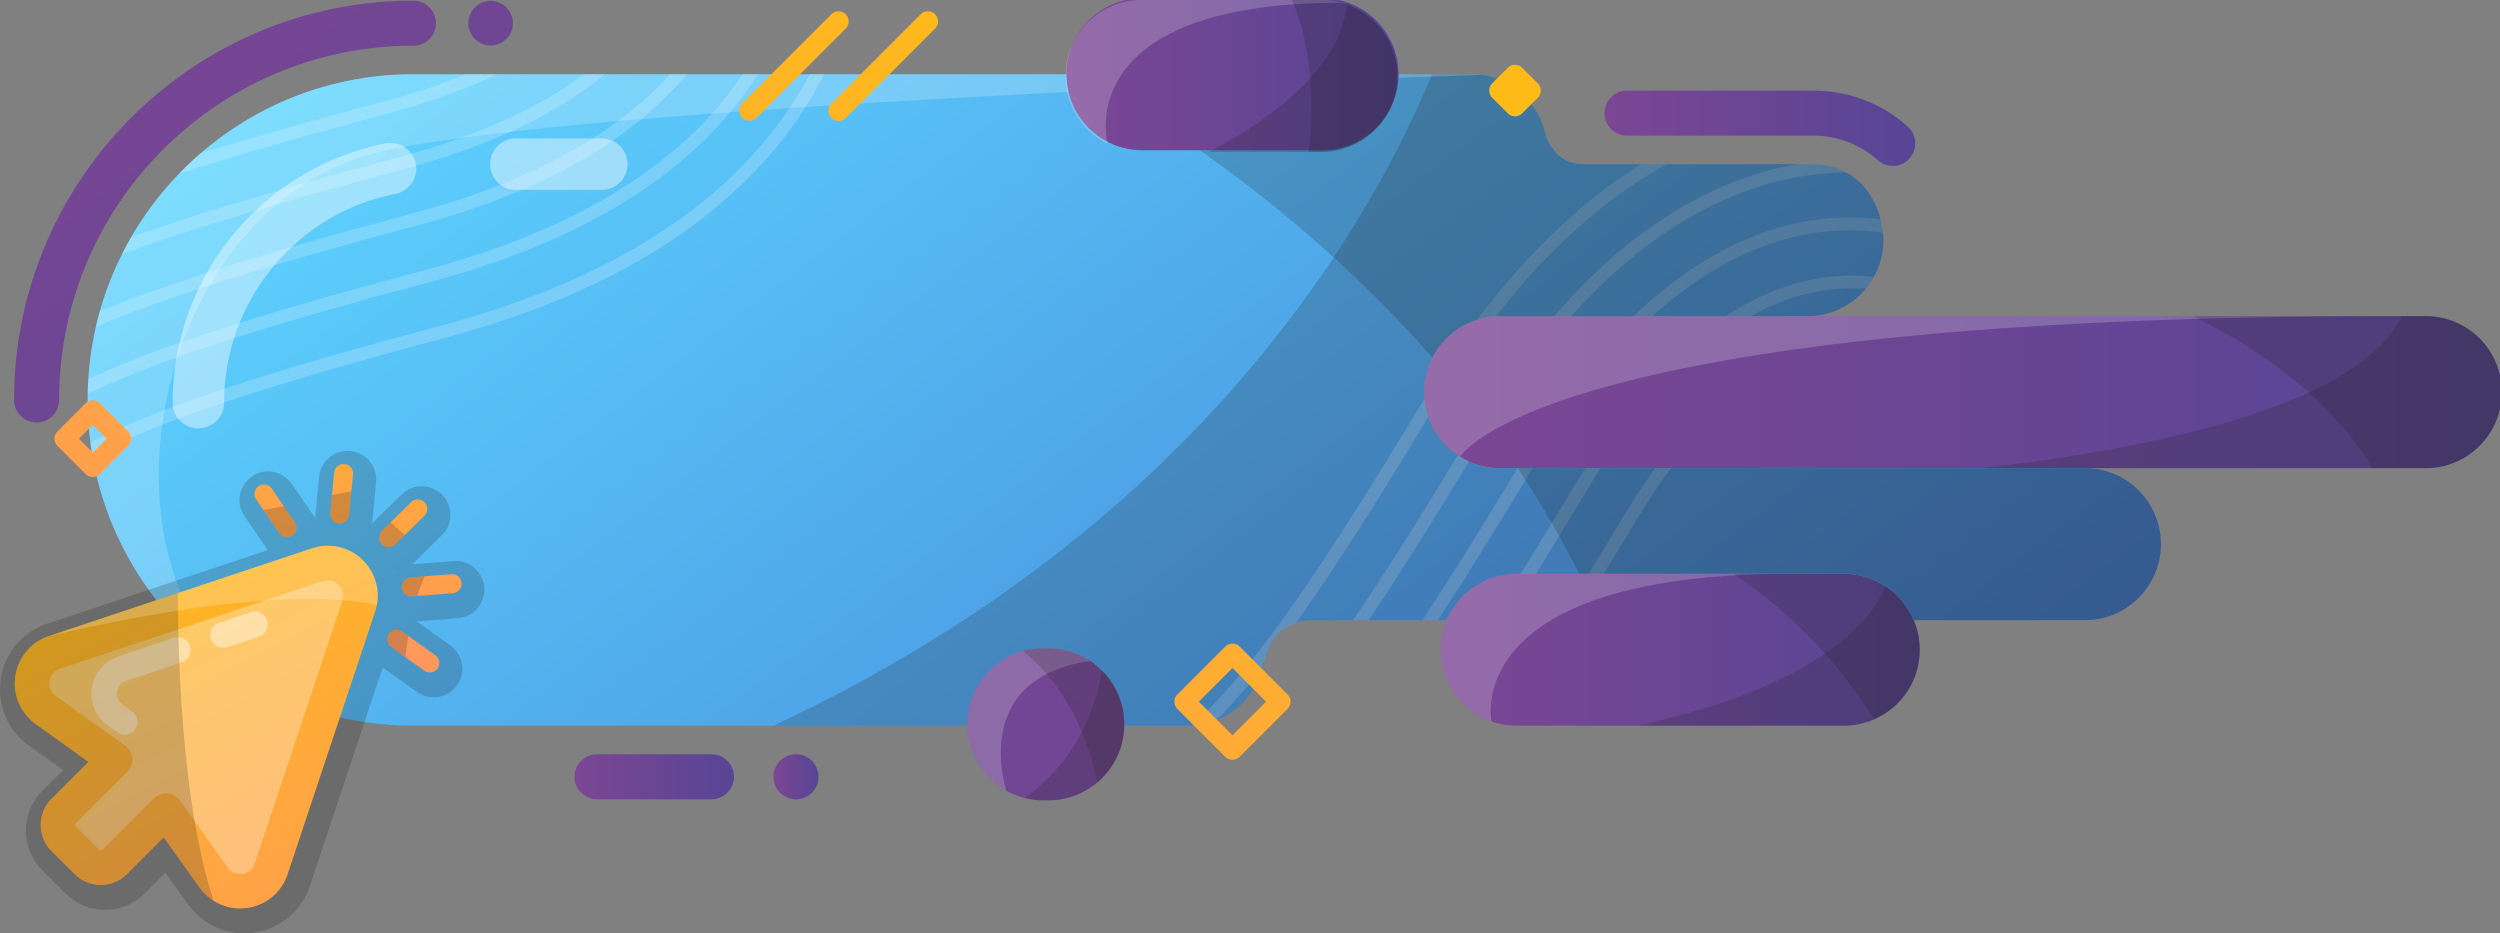 <svg xmlns="http://www.w3.org/2000/svg" width="518.967" height="193.735" viewBox="0 0 137.31 51.259"><rect x="0" y="0" width="137.31" height="51.259" fill="#808080" stroke="none"/><defs><clipPath id="a"><path d="M0 500h500V0H0z"/></clipPath><clipPath id="c"><path d="M0 500h500V0H0z"/></clipPath><clipPath id="d"><path d="M276.92 359.96h150.97v-21.825H276.92z"/></clipPath><clipPath id="e"><path d="M363.68 359.96h80.927v-23.65H363.68z"/></clipPath><clipPath id="f"><path d="M396.58 359.96h48.03v-23.65h-48.03z"/></clipPath><clipPath id="h"><path d="M0 500h500V0H0z"/></clipPath><clipPath id="i"><path d="M279.5 319.88h54.675v-22.984H279.5z"/></clipPath><clipPath id="j"><path d="M310.1 317.9h43.948v-21.66H310.1z"/></clipPath><clipPath id="k"><path d="M325.04 319.88h29v-22.65h-29z"/></clipPath><clipPath id="r"><path d="M0 500h500V0H0z"/></clipPath><clipPath id="s"><path d="M82.22 387.61h70.77V342.5H82.22z"/></clipPath><clipPath id="t"><path d="M69 397.6h279.33V296.26H69z"/></clipPath><clipPath id="u"><path d="M175.67 397.6h215.9V296.24h-215.9z"/></clipPath><clipPath id="v"><path d="M223.7 397.6h167.87v-84.94H223.7z"/></clipPath><clipPath id="w"><path d="M68.994 397.6h216.78v-94.075H68.994z"/></clipPath><clipPath id="y"><path d="M0 500h500V0H0z"/></clipPath><clipPath id="z"><path d="M205.88 308.27H225v-22.151h-19.12z"/></clipPath><clipPath id="A"><path d="M214.75 304.77h15.526v-20.147H214.75z"/></clipPath><clipPath id="B"><path d="M214.53 308.27h15.75v-20.85h-15.75z"/></clipPath><clipPath id="I"><path d="M0 500h500V0H0z"/></clipPath><clipPath id="J"><path d="M58.262 323.63h55.272v-55.241H58.262z"/></clipPath><clipPath id="K"><path d="M69.575 314H97v-19.151H69.575z"/></clipPath><clipPath id="M"><path d="M0 500h500V0H0z"/></clipPath><clipPath id="N"><path d="M57.662 316.87h30.941v-47.883H57.662z"/></clipPath><clipPath id="O"><path d="M62.985 324.23h51.148v-14.044H62.985z"/></clipPath><clipPath id="U"><path d="M0 500h500V0H0z"/></clipPath><clipPath id="V"><path d="M96.332 332.7h25.128v-25.798H96.332z"/></clipPath><clipPath id="E"><path stroke-width=".353" d="M-2.599-17.619h176.39v176.39H-2.599z"/></clipPath><clipPath id="G"><path stroke-width=".353" d="M-2.599-17.619h176.39v176.39H-2.599z"/></clipPath><clipPath id="D"><path stroke-width=".353" d="M-2.599-17.619h176.39v176.39H-2.599z"/></clipPath><clipPath id="F"><path stroke-width=".353" d="M-2.599-17.619h176.39v176.39H-2.599z"/></clipPath><linearGradient id="b" x2="1" gradientTransform="matrix(167.69 0 0 -167.69 276.92 348.14)" gradientUnits="userSpaceOnUse"><stop offset="0" stop-color="#7c4694"/><stop offset="0" stop-color="#7c4694"/><stop offset="1" stop-color="#574595"/></linearGradient><linearGradient id="g" x2="1" gradientTransform="matrix(74.53 0 0 -74.53 279.51 308.06)" gradientUnits="userSpaceOnUse"><stop offset="0" stop-color="#7c4694"/><stop offset="0" stop-color="#7c4694"/><stop offset="1" stop-color="#574595"/></linearGradient><linearGradient id="l" x2="1" gradientTransform="matrix(48.344 0 0 -48.344 305.01 389.2)" gradientUnits="userSpaceOnUse"><stop offset="0" stop-color="#7c4694"/><stop offset="0" stop-color="#7c4694"/><stop offset="1" stop-color="#574595"/></linearGradient><linearGradient id="m" x2="1" gradientTransform="matrix(24.89 0 0 -24.89 144.75 288.29)" gradientUnits="userSpaceOnUse"><stop offset="0" stop-color="#7c4694"/><stop offset="0" stop-color="#7c4694"/><stop offset="1" stop-color="#574595"/></linearGradient><linearGradient id="n" x2="1" gradientTransform="matrix(7.006 0 0 -7.006 175.69 288.29)" gradientUnits="userSpaceOnUse"><stop offset="0" stop-color="#7c4694"/><stop offset="0" stop-color="#7c4694"/><stop offset="1" stop-color="#574595"/></linearGradient><linearGradient id="o" x2="1" gradientTransform="scale(119.303 -119.303) rotate(54.213 3.63 -1.17)" gradientUnits="userSpaceOnUse"><stop offset="0" stop-color="#7c4694"/><stop offset="0" stop-color="#7c4694"/><stop offset="1" stop-color="#574595"/></linearGradient><linearGradient id="p" x2="1" gradientTransform="scale(119.303 -119.303) rotate(54.213 4.045 -.958)" gradientUnits="userSpaceOnUse"><stop offset="0" stop-color="#7c4694"/><stop offset="0" stop-color="#7c4694"/><stop offset="1" stop-color="#574595"/></linearGradient><linearGradient id="q" x2="1" gradientTransform="scale(386.12 -386.12) rotate(52.833 1.327 -.17)" gradientUnits="userSpaceOnUse"><stop offset="0" stop-color="#5ed4ff"/><stop offset="0" stop-color="#5ed4ff"/><stop offset="1" stop-color="#3046bb"/></linearGradient><linearGradient id="x" x2="1" gradientTransform="scale(-318.12 318.12) rotate(-58.637 .625 1.321)" gradientUnits="userSpaceOnUse"><stop offset="0" stop-color="#7c4694"/><stop offset="0" stop-color="#7c4694"/><stop offset="1" stop-color="#574595"/></linearGradient><linearGradient id="C" x2="1" gradientTransform="matrix(51.66 0 0 -51.66 221.29 397.6)" gradientUnits="userSpaceOnUse"><stop offset="0" stop-color="#7c4694"/><stop offset="0" stop-color="#7c4694"/><stop offset="1" stop-color="#574595"/></linearGradient><linearGradient id="H" x2="1" gradientTransform="scale(-114.012 114.012) rotate(62.272 -2.204 .09)" gradientUnits="userSpaceOnUse"><stop offset="0" stop-color="#ff8f6d"/><stop offset="1" stop-color="#febb17"/></linearGradient><linearGradient id="L" x2="1" gradientTransform="scale(-114.012 114.012) rotate(62.272 -2.204 .09)" gradientUnits="userSpaceOnUse"><stop offset="0" stop-color="#ff8f6d"/><stop offset="1" stop-color="#febb17"/></linearGradient><linearGradient id="P" x2="1" gradientTransform="scale(70.18 -70.18) rotate(-77.487 -1.778 -3.128)" gradientUnits="userSpaceOnUse"><stop offset="0" stop-color="#ff8f6d"/><stop offset="1" stop-color="#febb17"/></linearGradient><linearGradient id="Q" x2="1" gradientTransform="matrix(15.206 68.514 68.514 -15.206 117.07 293.68)" gradientUnits="userSpaceOnUse"><stop offset="0" stop-color="#ff8f6d"/><stop offset="1" stop-color="#febb17"/></linearGradient><linearGradient id="R" x2="1" gradientTransform="scale(70.18 -70.18) rotate(-77.487 -1.83 -3.086)" gradientUnits="userSpaceOnUse"><stop offset="0" stop-color="#ff8f6d"/><stop offset="1" stop-color="#febb17"/></linearGradient><linearGradient id="S" x2="1" gradientTransform="matrix(15.206 68.514 68.514 -15.206 100.73 297.31)" gradientUnits="userSpaceOnUse"><stop offset="0" stop-color="#ff8f6d"/><stop offset="1" stop-color="#febb17"/></linearGradient><linearGradient id="T" x2="1" gradientTransform="scale(70.18 -70.18) rotate(-77.487 -2.006 -2.945)" gradientUnits="userSpaceOnUse"><stop offset="0" stop-color="#ff8f6d"/><stop offset="1" stop-color="#febb17"/></linearGradient><linearGradient id="W" x2="1" gradientTransform="scale(233.59 -233.59) rotate(-57.479 -.74 -.76)" gradientUnits="userSpaceOnUse"><stop offset="0" stop-color="#ff8f6d"/><stop offset="1" stop-color="#febb17"/></linearGradient><linearGradient id="X" x2="1" gradientTransform="scale(233.59 -233.59) rotate(-57.479 -.694 -.785)" gradientUnits="userSpaceOnUse"><stop offset="0" stop-color="#ff8f6d"/><stop offset="1" stop-color="#febb17"/></linearGradient><linearGradient id="Y" x2="1" gradientTransform="matrix(125.58 196.95 196.95 -125.58 163.1 168.2)" gradientUnits="userSpaceOnUse"><stop offset="0" stop-color="#ff8f6d"/><stop offset="1" stop-color="#febb17"/></linearGradient><linearGradient id="Z" x2="1" gradientTransform="scale(233.58 -233.58) rotate(-57.477 -.362 -.967)" gradientUnits="userSpaceOnUse"><stop offset="0" stop-color="#ff8f6d"/><stop offset="1" stop-color="#febb17"/></linearGradient><linearGradient id="aa" x2="1" gradientTransform="scale(233.58 -233.58) rotate(-57.477 -.977 -.63)" gradientUnits="userSpaceOnUse"><stop offset="0" stop-color="#ff8f6d"/><stop offset="1" stop-color="#febb17"/></linearGradient></defs><g clip-path="url(#a)" transform="matrix(.353 0 0 -.353 -19.54 144.43)"><path fill="#383838" d="M143.04 332.59h-1.976c-.627 0-1.24.06-1.832.175a40.271 40.271 0 0 1 3.808-.175"/></g><path fill="url(#b)" d="M288.74 359.96c-6.53 0-11.82-5.29-11.82-11.82 0-3.8 1.79-7.18 4.57-9.34 2-1.56 4.52-2.49 7.25-2.49h144.05c6.531 0 11.82 5.3 11.82 11.83s-5.289 11.82-11.82 11.82z" transform="matrix(.353 0 0 -.353 -19.54 144.43)"/><g clip-path="url(#c)" transform="matrix(.353 0 0 -.353 -19.54 144.43)"><g clip-path="url(#d)" opacity=".2"><path fill="#fff" d="M276.92 348.14c0 6.53 5.293 11.823 11.823 11.823h139.15c-132.49 0-145.32-21.825-145.32-21.825l-1.082.666a11.795 11.795 0 0 0-4.568 9.336"/></g><g clip-path="url(#e)" opacity=".2"><path fill="#1d1d1b" d="M444.61 348.14c0-6.53-5.293-11.827-11.823-11.827h-69.105c24.2 2.753 58.451 9.168 65.395 23.65h3.71c6.53 0 11.823-5.293 11.823-11.823"/></g><g clip-path="url(#f)" opacity=".2"><path fill="#1d1d1b" d="M444.61 348.14c0-6.53-5.29-11.83-11.82-11.83h-8.3c-6.57 11.06-17.88 18.69-27.91 23.65h36.21c6.53 0 11.82-5.29 11.82-11.82"/></g></g><path fill="url(#g)" d="M291.33 319.88c-4.89 0-9.1-2.97-10.89-7.22-.61-1.41-.931-2.97-.931-4.6 0-5.16 3.311-9.55 7.92-11.16 1.222-.43 2.531-.66 3.901-.66h50.89c1.681 0 3.28.35 4.73.99 4.18 1.82 7.09 5.98 7.09 10.83a11.82 11.82 0 0 1-5.259 9.84 11.802 11.802 0 0 1-6.561 1.98z" transform="matrix(.353 0 0 -.353 -19.54 144.43)"/><g clip-path="url(#h)" transform="matrix(.353 0 0 -.353 -19.54 144.43)"><g clip-path="url(#i)" opacity=".2"><path fill="#fff" d="M291.33 319.88h42.848c-51.788 0-46.75-22.985-46.75-22.985h-.004c-4.611 1.612-7.921 6.001-7.921 11.161 0 1.63.329 3.188.931 4.604a11.827 11.827 0 0 0 10.896 7.22"/></g><g clip-path="url(#j)" opacity=".2"><path fill="#1d1d1b" d="M353.11 312.66c.6-1.416.929-2.974.929-4.604 0-6.526-5.29-11.823-11.824-11.823H310.09c13.576 2.943 33.095 9.231 38.687 21.661a11.812 11.812 0 0 0 4.333-5.234"/></g><g clip-path="url(#k)" opacity=".2"><path fill="#1d1d1b" d="M353.11 312.66c.6-1.41.93-2.97.93-4.6 0-4.85-2.91-9.01-7.09-10.83-6.67 10.7-14.891 17.93-21.91 22.65h17.179a11.797 11.797 0 0 0 10.891-7.22"/></g></g><path fill="url(#l)" d="M308.51 395.05a3.503 3.503 0 0 1 0-7.006h28.979c3.729 0 7.287-1.353 10.019-3.807a3.498 3.498 0 0 1 4.947.263 3.504 3.504 0 0 1-.265 4.948c-4.02 3.612-9.241 5.602-14.701 5.602z" transform="matrix(.353 0 0 -.353 -19.54 144.43)"/><path fill="url(#m)" d="M148.25 291.79a3.503 3.503 0 1 1 0-7.006h17.883a3.504 3.504 0 0 1 0 7.006z" transform="matrix(.353 0 0 -.353 -19.54 144.43)"/><path fill="url(#n)" d="M178.52 291.72a3.574 3.574 0 0 1-1.262-.522 3.37 3.37 0 0 1-.966-.966 3.237 3.237 0 0 1-.323-.607 3.249 3.249 0 0 1-.199-.654 3.428 3.428 0 0 1-.071-.683c0-.229.025-.459.071-.684.042-.224.111-.445.199-.655.088-.214.193-.417.323-.606a3.376 3.376 0 0 1 .966-.967 3.525 3.525 0 0 1 1.945-.592c.227 0 .459.024.682.07.225.043.446.112.655.2.215.087.417.196.607.322.193.126.371.273.532.435.161.161.309.339.435.532.126.189.235.392.322.606.087.21.158.431.2.655a3.422 3.422 0 0 1-.2 2.021 3.424 3.424 0 0 1-1.289 1.573c-.19.126-.392.235-.607.322a3.422 3.422 0 0 1-1.338.268c-.228 0-.457-.022-.682-.068" transform="matrix(.353 0 0 -.353 -19.54 144.43)"/><path fill="url(#o)" d="M57.545 346.92a3.503 3.503 0 0 1 7.007 0c0 30.393 24.728 55.12 55.123 55.12a3.503 3.503 0 1 1 0 7.006c-34.259 0-62.13-27.87-62.13-62.126" transform="matrix(.353 0 0 -.353 -19.54 144.43)"/><path fill="url(#p)" d="M128.23 405.54a3.465 3.465 0 1 1 6.93 0 3.465 3.465 0 0 1-6.93 0" transform="matrix(.353 0 0 -.353 -19.54 144.43)"/><path fill="url(#q)" d="M119.67 397.6c-12.66 0-24.25-4.64-33.13-12.33a51.07 51.07 0 0 1-10.78-13.02c-.5-.87-.98-1.76-1.42-2.66a49.474 49.474 0 0 1-3.45-8.86c-.22-.81-.43-1.62-.62-2.43-.6-2.64-1-5.35-1.17-8.12-.06-.76-.09-1.52-.1-2.289-.01-.321-.01-.651-.01-.971a51.715 51.715 0 0 1 .75-8.74c2.56-14.7 11.44-27.22 23.74-34.66a50.259 50.259 0 0 1 21.61-7.07c1.51-.15 3.04-.21 4.58-.21h120.56c.209 0 .42.01.63.02 1.33.07 2.6.35 3.77.83a11.813 11.813 0 0 1 7.259 9.06h.16s.581 4.74 4.97 6.13c.751.24 1.62.38 2.611.38h20.81c1.79 4.25 6 7.22 10.89 7.22h50.89c4.9 0 9.1-2.97 10.891-7.22h26.63c6.528 0 11.829 5.3 11.829 11.83s-5.301 11.82-11.829 11.82H288.74c-1.72 0-3.35.37-4.82 1.03-.611.27-1.2.6-1.75.97a11.727 11.727 0 0 0-4.59 5.95c-.321.9-.53 1.85-.61 2.84-.029.34-.05.69-.05 1.04 0 1.94.47 3.76 1.29 5.38a11.819 11.819 0 0 0 9.91 6.42c.2.011.41.02.62.02h47.83c3.64 0 6.9 1.65 9.06 4.24h.01c.48.58.909 1.2 1.27 1.86a11.69 11.69 0 0 1 1.42 6.859v.011c-.061.69-.179 1.38-.37 2.08-.29 1.13-.76 2.28-1.401 3.42a9.986 9.986 0 0 1-3.949 3.87c-1.54.85-3.31 1.31-5.12 1.31h-35.81c-4.45 0-5.76 4.22-5.91 4.75-.01.04-.01.06-.01.06a11.831 11.831 0 0 1-11.52 9.18z" transform="matrix(.353 0 0 -.353 -19.54 144.43)"/><g clip-path="url(#r)" transform="matrix(.353 0 0 -.353 -19.54 144.43)"><g clip-path="url(#s)" opacity=".42"><path fill="#fff" d="M86.22 342.5a4 4 0 0 0-4 4c0 19.6 13.933 36.563 33.129 40.335a4 4 0 0 0 1.542-7.85c-15.454-3.036-26.671-16.698-26.671-32.485a4 4 0 0 0-4-4M148.99 379.61h-13.38a4 4 0 0 0 0 8h13.38a4 4 0 0 0 0-8"/></g><g clip-path="url(#t)" opacity=".2"><path fill="#fff" d="M124.38 358.6c-26.98-7.2-43.52-12.49-54.96-18.3.09-.71.2-1.42.32-2.12 11.31 5.89 27.79 11.18 55.15 18.48 35.84 9.58 51.69 27.01 58.69 40.94h-2.24c-7.04-13.39-22.61-29.83-56.96-39M132.63 397.6h-4.85c-3.65-1.5-7.85-2.93-12.69-4.22-10.7-2.86-20.14-5.5-28.55-8.11-1.15-.99-2.26-2.04-3.32-3.14 9.34 3 20.01 6.02 32.38 9.32 6.82 1.82 12.42 3.91 17.03 6.15"/><path fill="#fff" d="M173.26 397.6h-2.37c-7.14-10.78-21.2-22.93-48.84-30.31-24.44-6.52-40.86-11.53-52.95-17.11-.06-.76-.09-1.52-.1-2.29 12.06 5.72 28.57 10.79 53.57 17.47 29.14 7.79 43.56 20.85 50.69 32.24M149.42 397.6h-3.2c-6.42-4.82-15.63-9.4-28.81-12.92-16.88-4.51-30.42-8.41-41.65-12.43-.5-.87-.98-1.76-1.42-2.66 11.55 4.28 25.67 8.38 43.58 13.16 14.84 3.96 24.82 9.27 31.5 14.85"/><path fill="#fff" d="M162.17 397.6h-2.62c-8.42-9.47-21.93-16.83-39.82-21.61-21.26-5.67-36.81-10.35-48.84-15.26-.22-.81-.43-1.62-.62-2.43 12.12 5.09 27.94 9.88 49.98 15.76 22.27 5.94 34.84 14.97 41.92 23.54M314.65 383.61h-3.95c-8.231-5.12-16.95-12.79-25.49-24.19.919.29 1.9.47 2.91.52 8.969 11.54 18.07 18.96 26.53 23.67M276.97 347.1c-16.31-27.09-26.44-41.83-36.11-50.84 1.33.07 2.6.35 3.77.83 2.28 2.33 4.611 5 7.061 8.09.079.32.149.64.199.97h.16s.58 4.74 4.97 6.13c5.81 8.11 12.421 18.49 20.56 31.98-.32.9-.53 1.85-.61 2.84M307.91 328.72c-1.84-3.07-3.63-6.01-5.37-8.84h2.349c1.541 2.51 3.121 5.11 4.741 7.81 1.94 3.23 3.85 6.09 5.719 8.62h-2.46a111.79 111.79 0 0 1-4.979-7.59M302.03 336.31c-.61-.95-1.221-1.94-1.83-2.95-2.891-4.8-5.62-9.28-8.231-13.48h2.361c2.42 3.89 4.939 8.04 7.59 12.44.83 1.39 1.67 2.72 2.5 3.99zM323.86 359.96h3.859c7.101 3.93 13.311 4.62 17.911 4.24h.009c.481.58.91 1.2 1.271 1.86-5.63.68-13.76-.04-23.05-6.1M282.17 338.31c-6.16-10.16-11.47-18.59-16.3-25.65h2.42c4.66 6.88 9.76 15.01 15.63 24.68-.61.27-1.2.6-1.75.97M297.19 359.96h2.649c13.88 15.54 27.42 20.66 37.33 21.96 1.901.25 3.71.37 5.441.38-1.54.85-3.311 1.31-5.12 1.31h-2.521c-10.349-1.8-23.979-7.64-37.779-23.65M291.47 336.31c-5.47-9.06-10.33-16.87-14.8-23.65h2.401c4.46 6.82 9.309 14.63 14.739 23.65zM338.08 374.98c-7.62-1-17.73-4.66-28.54-15.02h2.94c8.17 7.41 16.84 11.82 25.73 13.02 3.79.51 7.22.37 10.12-.05a11.9 11.9 0 0 1-.37 2.08c-2.88.37-6.2.45-9.88-.03"/></g><g clip-path="url(#u)" opacity=".2"><path fill="#1d1d1b" d="M391.57 324.49c0-6.526-5.293-11.823-11.826-11.823h-26.625a11.819 11.819 0 0 1-10.895 7.22h-50.887a11.827 11.827 0 0 1-10.896-7.22h-20.802c-6.796 0-7.584-6.513-7.584-6.513h-.158c-.91-5.619-5.787-9.914-11.665-9.914h-64.558c66.109 30.786 92.888 78.132 102.5 101.36h6.065a11.822 11.822 0 0 0 11.521-9.182l.015-.053c.146-.528 1.46-4.757 5.906-4.757h35.806c3.727 0 7.241-1.93 9.07-5.178 5.156-9.157-1.331-18.468-9.991-18.468h-47.822c-6.531 0-11.824-5.294-11.824-11.824s5.293-11.827 11.824-11.827h90.996c6.533 0 11.826-5.289 11.826-11.823"/></g><g clip-path="url(#v)" opacity=".2"><path fill="#1d1d1b" d="M336.57 359.96h-47.83c-4.59 0-8.57-2.62-10.53-6.44-17.67 20.18-38.38 34.68-54.51 44.08h60.54a11.828 11.828 0 0 0 11.519-9.18s0-.02.01-.06c.151-.53 1.461-4.75 5.91-4.75h35.811c3.72 0 7.24-1.93 9.069-5.18 5.151-9.16-1.329-18.47-9.989-18.47M391.57 324.49c0-6.53-5.301-11.83-11.83-11.83h-26.63a11.802 11.802 0 0 1-10.891 7.22h-41.17a147.681 147.681 0 0 1-9.58 16.43h88.271c6.529 0 11.83-5.29 11.83-11.82"/></g><g clip-path="url(#w)" opacity=".2"><path fill="#fff" d="M285.77 397.5c-20.473-.676-137.73-4.806-170.28-11.725-35.701-7.588-46.968-62.746-22.008-82.248v-.004c-14.678 8.877-24.487 24.992-24.487 43.398 0 27.987 22.691 50.677 50.681 50.677h164.56c.518 0 1.029-.035 1.53-.098"/></g></g><path fill="url(#x)" d="M217.7 308.27c-1.1 0-2.16-.15-3.171-.43-4.999-1.39-8.659-5.96-8.659-11.39 0-1.81.41-3.53 1.14-5.06 1.05-2.23 2.78-4.07 4.93-5.27.87-.49 1.82-.87 2.81-1.13.939-.24 1.93-.37 2.95-.37h.75c2.92 0 5.59 1.06 7.65 2.799 1.28 1.09 2.32 2.441 3.05 3.971s1.129 3.25 1.129 5.06c0 3.24-1.309 6.19-3.439 8.32a11.788 11.788 0 0 1-8.39 3.5z" transform="matrix(.353 0 0 -.353 -19.54 144.43)"/><g clip-path="url(#y)" transform="matrix(.353 0 0 -.353 -19.54 144.43)"><g clip-path="url(#z)" opacity=".2"><path fill="#fff" d="M218.45 308.27c2.417 0 4.67-.725 6.541-1.976-18.925-2.687-13.05-20.175-13.05-20.175h-.007a11.868 11.868 0 0 0-4.932 5.273 11.783 11.783 0 0 0-1.132 5.055c0 6.53 5.293 11.823 11.824 11.823z"/></g><g clip-path="url(#A)" opacity=".2"><path fill="#1d1d1b" d="M226.84 304.77a11.766 11.766 0 0 0 3.433-8.324c0-1.807-.403-3.521-1.131-5.055-1.896-3.997-5.97-6.768-10.692-6.768h-.756c-1.017 0-2.008.129-2.947.371 4.575 3.202 10.233 9.186 12.093 19.776"/></g><g clip-path="url(#B)" opacity=".2"><path fill="#1d1d1b" d="M226.84 304.77c2.13-2.13 3.44-5.08 3.44-8.32 0-1.81-.4-3.53-1.13-5.06s-1.77-2.88-3.05-3.97c-2.44 11.19-7.57 17.25-11.57 20.42 1.01.28 2.07.43 3.17.43h.75a11.788 11.788 0 0 0 8.39-3.5"/></g></g><path fill="url(#C)" d="M233.11 409.42c-4.9 0-9.1-2.98-10.9-7.22-.6-1.41-.92-2.97-.92-4.6a11.817 11.817 0 0 1 11.82-11.83h28.01c6.54 0 11.83 5.3 11.83 11.83 0 1.63-.33 3.19-.93 4.6a11.865 11.865 0 0 1-6.94 6.54c-.26.099-.53.179-.79.251h-.01c-.999.279-2.061.429-3.16.429z" transform="matrix(.353 0 0 -.353 -19.54 144.43)"/><path fill="#fff" d="M89.52 14.336c.386 0 .76.052 1.114.15-14.988 0-12.856 7.754-12.856 7.754a4.168 4.168 0 0 1-1.985-5.357 4.174 4.174 0 0 1 3.844-2.547z" clip-path="url(#D)" opacity=".2" transform="translate(-16.941 -14.336)"/><g fill="#1d1d1b"><path d="M93.363 16.883a4.17 4.17 0 0 1-3.843 5.795h-6.166c3.06-1.612 7.193-4.442 7.561-8.104a4.186 4.186 0 0 1 2.448 2.309" clip-path="url(#E)" opacity=".2" transform="translate(-16.941 -14.336)"/><path d="M93.363 16.883a4.173 4.173 0 0 1-3.845 5.796h-.695c.279-2.356.282-5.514-.928-8.343h1.623c.388 0 .762.053 1.115.152h.003a4.186 4.186 0 0 1 2.727 2.395" clip-path="url(#F)" opacity=".2" transform="translate(-16.941 -14.336)"/><path d="m36.946 44.027-.024-.012.029-.03-.005.042m1.67 1.776-.025-.056c.03-.001.058-.002.087-.005l-.061.06m.253 2.393.008.005h-.009l.001-.005m3.223.093a1.574 1.574 0 0 0 1.446-1.689 1.578 1.578 0 0 0-1.691-1.447l-2.224.175-.048.006c.012-.011.025-.02.036-.032l.52-.51 1.072-1.054c.3-.294.467-.687.471-1.106a1.562 1.562 0 0 0-.45-1.117 1.562 1.562 0 0 0-1.123-.47c-.414 0-.805.159-1.101.45l-1.59 1.56-.034.038.007-.049.124-1.294.091-.928a1.572 1.572 0 0 0-1.57-1.721c-.813 0-1.484.611-1.56 1.42l-.215 2.219-.003.05c-.009-.013-.016-.028-.026-.041l-1.262-1.837a1.57 1.57 0 0 0-2.186-.408 1.574 1.574 0 0 0-.406 2.186l.394.572.866 1.264.021.026-12.117 4.04a3.777 3.777 0 0 0-2.568 3.16l-.003.022a3.778 3.778 0 0 0 1.56 3.504l1.888 1.353-1.146 1.146a3.073 3.073 0 0 0-.904 2.183c0 .826.322 1.602.904 2.184l1.256 1.256a3.07 3.07 0 0 0 2.188.907c.432 0 .853-.09 1.25-.265.35-.155.664-.37.933-.64l1.137-1.136 1.238 1.738c.034.047.069.091.105.135l.02.025a3.776 3.776 0 0 0 3.529 1.391A3.774 3.774 0 0 0 33.959 63l4.003-12.009c.024.02.046.039.072.057l.777.556 1.037.74c.268.192.584.293.915.293.504 0 .982-.245 1.282-.66.5-.705.336-1.688-.368-2.192L40.2 48.732l-.339-.243-.038-.025c.016 0 .032-.002.045-.003z" clip-path="url(#G)" opacity=".2" transform="translate(-16.941 -14.336)"/></g><path fill="url(#H)" d="m104.08 323.26-40.902-13.639a7.154 7.154 0 0 1-4.833-5.74 7.149 7.149 0 0 1 2.918-6.908l8.782-6.29-6.23-6.23a5.185 5.185 0 0 1 0-7.323l3.564-3.564a5.188 5.188 0 0 1 7.326-.002l6.213 6.213 5.96-8.37a7.147 7.147 0 0 1 6.914-2.935 7.186 7.186 0 0 1 4.014 2.016 7.163 7.163 0 0 1 1.734 2.815l13.624 40.872a7.142 7.142 0 0 1-1.736 7.348 7.14 7.14 0 0 1-7.348 1.737" transform="matrix(.353 0 0 -.353 -19.54 144.43)"/><g clip-path="url(#I)" transform="matrix(.353 0 0 -.353 -19.54 144.43)"><g clip-path="url(#J)" opacity=".3"><path fill="#fff" d="M97.803 270.49a7.175 7.175 0 0 0-4.014-2.017 7.15 7.15 0 0 0-6.914 2.936l-5.961 8.369-6.213-6.213a5.188 5.188 0 0 0-7.325.002l-3.564 3.564a5.186 5.186 0 0 0 0 7.323l6.229 6.23-8.78 6.29a7.145 7.145 0 0 0-2.918 6.908 7.15 7.15 0 0 0 4.831 5.74l40.903 13.639c2.597.864 5.413.2 7.349-1.736a7.178 7.178 0 0 0 1.917-3.426 7.157 7.157 0 0 0-.182-3.922l-13.624-40.873a7.152 7.152 0 0 0-1.734-2.814"/></g><g clip-path="url(#K)" opacity=".42"><path fill="#fff" d="M74.748 294.85c-.394 0-.792.116-1.139.357l-1.41.98a6.094 6.094 0 0 0-2.561 5.89 6.102 6.102 0 0 0 4.114 4.939l8.614 2.88a2 2 0 1 0 1.268-3.793l-8.61-2.879a2.093 2.093 0 0 1-1.426-1.715 2.082 2.082 0 0 1 .886-2.039l1.407-.977a2.002 2.002 0 0 0-1.143-3.643M90.069 308.35a2 2 0 0 0-.634 3.897l4.93 1.65a1.999 1.999 0 1 0 1.269-3.793l-4.93-1.65a1.983 1.983 0 0 0-.635-.104"/></g></g><path fill="url(#L)" d="m103.88 323.83-20.875-6.961-20.025-6.678a7.74 7.74 0 0 1-5.234-6.218 7.736 7.736 0 0 1 3.164-7.482l8.204-5.882-5.731-5.732a5.723 5.723 0 0 1-1.688-4.08c0-1.546.598-2.996 1.688-4.085l3.566-3.563a5.73 5.73 0 0 1 4.088-1.696c1.545 0 2.992.603 4.082 1.693l5.713 5.714 5.55-7.792a7.703 7.703 0 0 1 2.217-2.085 7.738 7.738 0 0 1 4.106-1.183 7.73 7.73 0 0 1 5.517 2.27 7.698 7.698 0 0 1 1.878 3.047l13.624 40.876c.105.315.189.637.252.96a7.648 7.648 0 0 1-.056 3.285 7.81 7.81 0 0 1-2.074 3.714 7.748 7.748 0 0 1-5.49 2.284c-.837 0-1.668-.14-2.476-.406m-33.13-46.88-3.566 3.563a.413.413 0 0 0-.119.284c0 .104.045.206.119.283l7.969 7.966c.557.558.845 1.331.781 2.127a2.71 2.71 0 0 1-1.113 1.962l-10.784 7.724a2.367 2.367 0 0 0-.974 2.312 2.363 2.363 0 0 0 1.616 1.924l18.409 6.133 13.403 4.471 9.091 3.03c.259.088.526.133.785.133.624 0 1.216-.256 1.675-.711a2.36 2.36 0 0 0 .609-2.364.841.841 0 0 0-.028-.098L94.999 274.82a2.362 2.362 0 0 0-1.923-1.622 2.368 2.368 0 0 0-2.316.984l-5.132 7.207-2.256 3.173a2.71 2.71 0 0 1-1.972 1.125 2.722 2.722 0 0 1-2.119-.777l-7.964-7.967a.408.408 0 0 0-.28-.113.39.39 0 0 0-.287.12" transform="matrix(.353 0 0 -.353 -19.54 144.43)"/><g clip-path="url(#M)" transform="matrix(.353 0 0 -.353 -19.54 144.43)"><g clip-path="url(#N)" opacity=".2"><path fill="#1d1d1b" d="M88.604 268.98a7.757 7.757 0 0 0-2.217 2.082l-5.549 7.791-5.713-5.713a5.732 5.732 0 0 0-4.084-1.689 5.73 5.73 0 0 0-4.088 1.693l-3.564 3.564a5.734 5.734 0 0 0-1.689 4.084c0 1.545.6 2.994 1.689 4.083l5.731 5.73-8.205 5.883a7.728 7.728 0 0 0-3.163 7.483 7.746 7.746 0 0 0 5.232 6.216l20.025 6.676c.012-1.744.033-3.636.084-5.637.207-8.885.853-19.92 2.542-29.843.761-4.456 1.732-8.687 2.969-12.403"/></g><g clip-path="url(#O)" opacity=".2"><path fill="#fff" d="M113.98 314.95s-1.562.543-5.325.834c-2.774.213-6.74.291-12.159-.088-7.858-.55-18.771-2.059-33.512-5.507l20.024 6.678 20.876 6.96a7.881 7.881 0 0 0 2.476.407 7.752 7.752 0 0 0 5.49-2.284 7.803 7.803 0 0 0 2.074-3.714c.256-1.079.277-2.2.056-3.286"/></g></g><path fill="url(#P)" d="M115.87 310.54a1.48 1.48 0 0 1 .347-2.063l2.2-1.573 2.946-2.102a1.482 1.482 0 0 1 2.063.344 1.48 1.48 0 0 1-.347 2.063l-4.186 2.988-.96.686a1.478 1.478 0 0 1-2.063-.343" transform="matrix(.353 0 0 -.353 -19.54 144.43)"/><path fill="url(#Q)" d="m125.52 319.8-4.064-.319-2.241-.175a1.474 1.474 0 0 1-1.356-1.588 1.476 1.476 0 0 1 1.587-1.359l.851.067 5.454.427a1.479 1.479 0 1 1-.231 2.947" transform="matrix(.353 0 0 -.353 -19.54 144.43)"/><path fill="url(#R)" d="m119.31 331.01-3.149-3.094-1.362-1.338a1.478 1.478 0 0 1-.022-2.091 1.478 1.478 0 0 1 1.055-.441c.374 0 .75.139 1.037.424l1.471 1.443 3.041 2.988a1.477 1.477 0 1 1-2.071 2.109" transform="matrix(.353 0 0 -.353 -19.54 144.43)"/><path fill="url(#S)" d="m107.34 335.61-.34-3.506-.27-2.789a1.478 1.478 0 1 1 2.943-.284l.354 3.672.256 2.624a1.478 1.478 0 0 1-1.484 1.619 1.472 1.472 0 0 1-1.459-1.336" transform="matrix(.353 0 0 -.353 -19.54 144.43)"/><path fill="url(#T)" d="M95.596 333.49a1.475 1.475 0 0 1-.381-2.053l1.117-1.626 2.463-3.591a1.47 1.47 0 0 1 1.218-.641 1.48 1.48 0 0 1 1.216 2.316l-1.71 2.487-1.87 2.726a1.47 1.47 0 0 1-2.053.382" transform="matrix(.353 0 0 -.353 -19.54 144.43)"/><g clip-path="url(#U)" transform="matrix(.353 0 0 -.353 -19.54 144.43)"><g clip-path="url(#V)" opacity=".2"><path fill="#1d1d1b" d="M101.23 327.9a1.48 1.48 0 0 0-1.216-2.315 1.47 1.47 0 0 0-1.219.641l-2.462 3.591c1.082.164 2.15.356 3.187.57zM107 332.1c1.114.256 2.133.466 3.027.599l-.354-3.671a1.478 1.478 0 0 0-1.471-1.339c-.046 0-.095.004-.144.007a1.479 1.479 0 0 0-1.328 1.615zM115.83 324.05a1.476 1.476 0 0 0-1.033 2.533l1.363 1.338c.665-.711 1.422-1.377 2.178-2.004l-1.471-1.443a1.468 1.468 0 0 0-1.037-.424M117.93 310.88l.96-.687a78.895 78.895 0 0 1-.477-3.292l-2.2 1.572a1.481 1.481 0 0 0-.346 2.064c.476.665 1.397.82 2.063.343M121.46 319.48c-.438-.918-.823-1.958-1.16-3.055l-.851-.067c-.038-.003-.077-.003-.115-.003a1.477 1.477 0 0 0-.116 2.95z"/></g></g><path fill="url(#W)" d="m184.71 406.93-13.908-13.907a1.578 1.578 0 0 1 2.231-2.23l13.906 13.907a1.576 1.576 0 1 1-2.229 2.23" transform="matrix(.353 0 0 -.353 -19.54 144.43)"/><path fill="url(#X)" d="m198.61 406.93-13.907-13.907a1.576 1.576 0 1 1 2.229-2.23l13.907 13.907a1.576 1.576 0 1 1-2.229 2.23" transform="matrix(.353 0 0 -.353 -19.54 144.43)"/><path fill="url(#Y)" d="m246 308.55-7.461-7.462a1.574 1.574 0 0 1 0-2.229l7.461-7.461a1.579 1.579 0 0 1 2.23 0l7.461 7.461a1.577 1.577 0 0 1 0 2.229l-7.461 7.462a1.58 1.58 0 0 1-2.23 0m-4.117-8.576 5.233 5.231 5.23-5.231-5.23-5.232z" transform="matrix(.353 0 0 -.353 -19.54 144.43)"/><path fill="url(#Z)" d="m289.96 398.6-2.43-2.428a1.58 1.58 0 0 1 0-2.23l2.43-2.428a1.573 1.573 0 0 1 2.228 0l2.429 2.428a1.575 1.575 0 0 1 0 2.23l-2.429 2.428c-.307.308-.71.462-1.114.462-.403 0-.807-.154-1.114-.462" transform="matrix(.353 0 0 -.353 -19.54 144.43)"/><path fill="url(#aa)" d="m68.672 346.4-4.388-4.387a1.576 1.576 0 0 1 0-2.229l4.388-4.388a1.576 1.576 0 0 1 2.229 0l4.387 4.388a1.574 1.574 0 0 1 0 2.229l-4.387 4.387a1.571 1.571 0 0 1-2.229 0m-1.043-5.502 2.157 2.158 2.158-2.158-2.158-2.157z" transform="matrix(.353 0 0 -.353 -19.54 144.43)"/></svg>